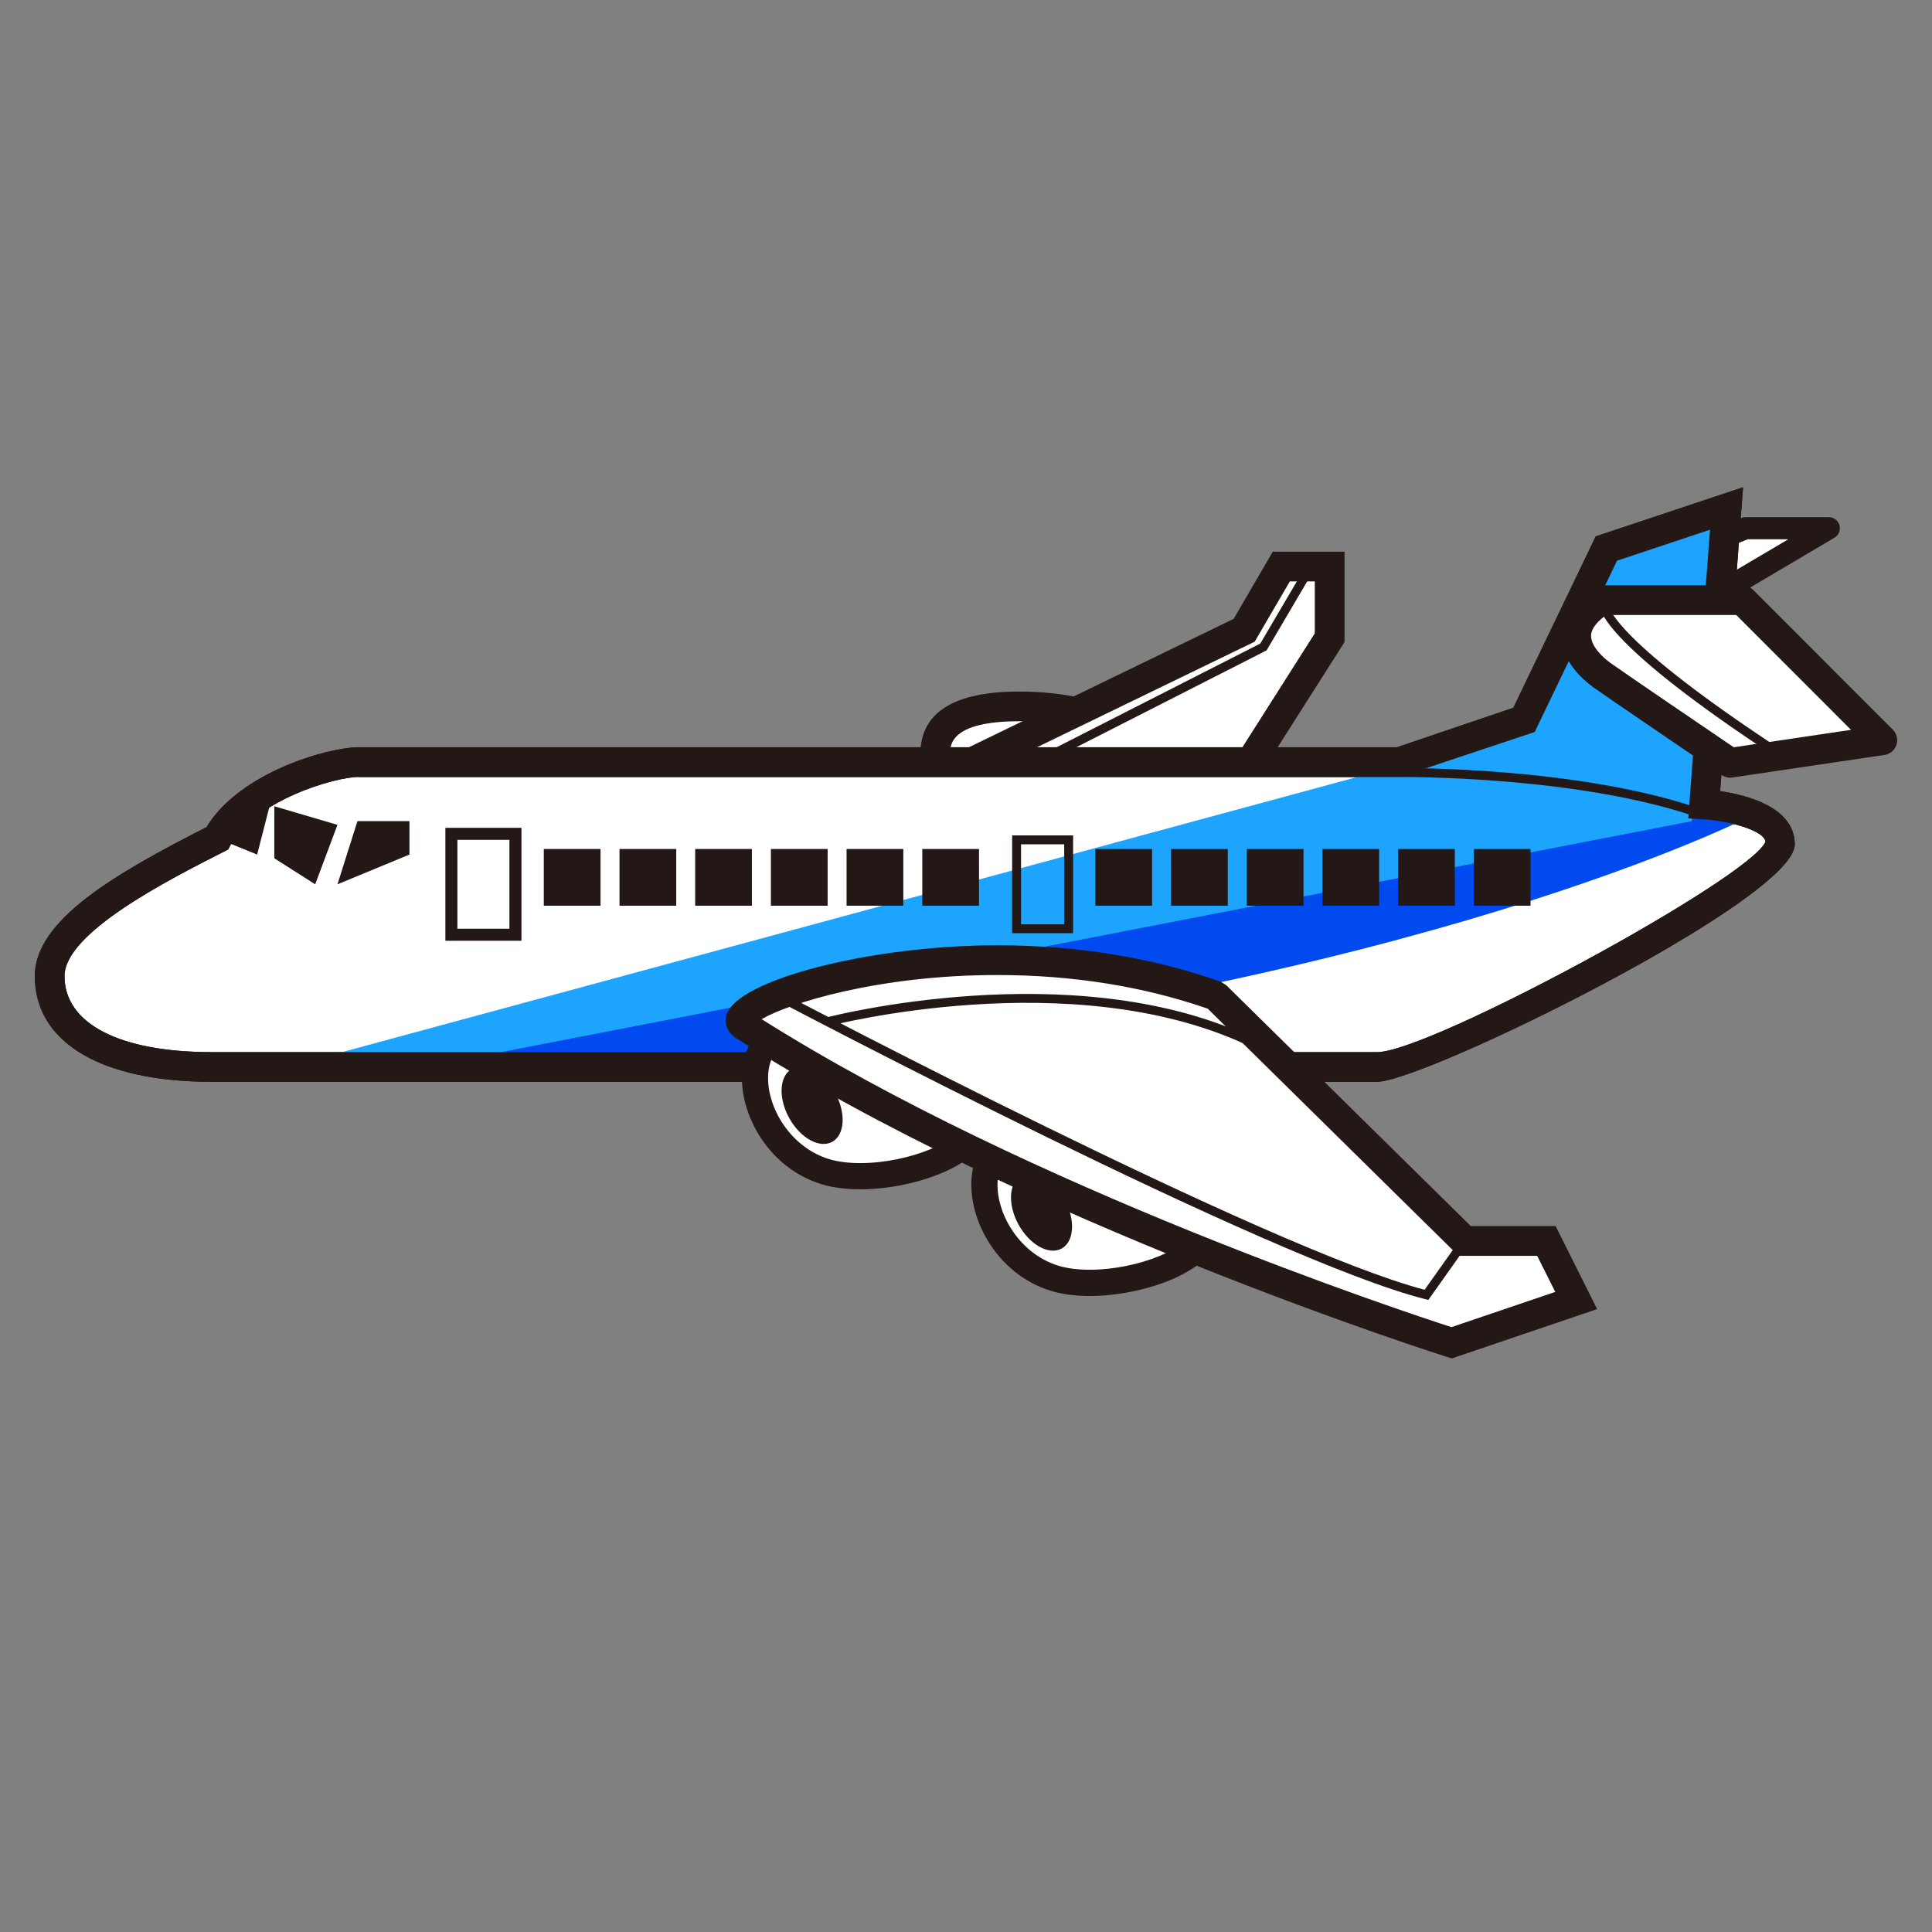 <?xml version="1.0" encoding="UTF-8" standalone="no"?>
<!-- Generated by phantom_svg. -->

<svg
   xmlns:dc="http://purl.org/dc/elements/1.1/"
   xmlns:cc="http://creativecommons.org/ns#"
   xmlns:rdf="http://www.w3.org/1999/02/22-rdf-syntax-ns#"
   xmlns:svg="http://www.w3.org/2000/svg"
   xmlns="http://www.w3.org/2000/svg"
   xmlns:sodipodi="http://sodipodi.sourceforge.net/DTD/sodipodi-0.dtd"
   xmlns:inkscape="http://www.inkscape.org/namespaces/inkscape"
   width="64px"
   height="64px"
   viewBox="0 0 64 64"
   preserveAspectRatio="none"
   version="1.1"
   id="svg61"
   sodipodi:docname="ascend_1.svg"
   inkscape:version="0.92.1 r15371">
  <rect x="0" y="0" width="64" height="64" fill="#808080" stroke="none"/>
  <defs
     id="frame0_defs117" />
  <sodipodi:namedview
     pagecolor="#ffffff"
     bordercolor="#666666"
     borderopacity="1"
     objecttolerance="10"
     gridtolerance="10"
     guidetolerance="10"
     inkscape:pageopacity="0"
     inkscape:pageshadow="2"
     inkscape:window-width="1920"
     inkscape:window-height="1029"
     id="frame0_namedview115"
     showgrid="false"
     inkscape:zoom="3.6875"
     inkscape:cx="-19.254237"
     inkscape:cy="32"
     inkscape:window-x="0"
     inkscape:window-y="27"
     inkscape:window-maximized="1"
     inkscape:current-layer="svg61" />
  <g
     id="frame0_g3"
     transform="translate(0,-1.429)">
    <g
       id="frame0_g5">
      <path
         style="fill:#ffffff"
         d="m 34.932,39.15 c -3.363,-0.85 -2.815,3.755 0,4.622 2.812,0.867 9.91,-2.118 0,-4.622 z"
         id="frame0_path7"
         inkscape:connector-curvature="0" />
      <path
         style="fill:#231815"
         d="m 36.101,44.36 v 0 c -0.489,0 -0.926,-0.059 -1.297,-0.173 -1.823,-0.562 -2.815,-2.48 -2.599,-3.921 0.195,-1.296 1.297,-1.925 2.833,-1.537 3.759,0.949 5.581,2.103 5.416,3.427 -0.179,1.438 -2.643,2.204 -4.354,2.204 z m -1.933,-4.88 c -0.641,0 -1.013,0.308 -1.104,0.915 -0.16,1.062 0.62,2.538 1.995,2.962 0.284,0.088 0.645,0.134 1.041,0.134 1.61,0 3.405,-0.741 3.492,-1.442 0.025,-0.206 -0.084,-1.294 -4.768,-2.478 -0.238,-0.061 -0.46,-0.091 -0.657,-0.091 z"
         id="frame0_path9"
         inkscape:connector-curvature="0" />
    </g>
    <ellipse
       transform="rotate(-28.901,34.502,41.579)"
       style="fill:#231815"
       cx="34.502"
       cy="41.579"
       rx="0.868"
       ry="1.381"
       id="frame0_ellipse11" />
    <g
       id="frame0_g13">
      <path
         style="fill:#ffffff"
         d="m 37.736,26.415 c 0,0.875 -1.775,1.585 -3.969,1.585 -2.192,0 -2.789,-0.71 -2.789,-1.585 0,-0.876 0.597,-1.586 2.789,-1.586 2.193,0 3.969,0.71 3.969,1.586 z"
         id="frame0_path15"
         inkscape:connector-curvature="0" />
      <path
         style="fill:#231815"
         d="m 33.768,28.492 c -2.178,0 -3.281,-0.699 -3.281,-2.077 0,-1.379 1.104,-2.078 3.281,-2.078 2.217,0 4.461,0.714 4.461,2.078 0,1.364 -2.244,2.077 -4.461,2.077 z m 0,-3.171 c -2.297,0 -2.297,0.794 -2.297,1.094 0,0.299 0,1.093 2.297,1.093 2.156,0 3.477,-0.708 3.477,-1.093 0,-0.386 -1.32,-1.094 -3.477,-1.094 z"
         id="frame0_path17"
         inkscape:connector-curvature="0" />
    </g>
    <g
       id="frame0_g19">
      <polygon
         style="fill:#ffffff"
         points="52.648,21.021 56.174,21.528 60.58,18.926 57.824,18.926 "
         id="frame0_polygon21" />
      <path
         style="fill:#231815"
         d="m 56.174,21.895 c -0.018,0 -0.035,-9.76e-4 -0.052,-0.003 l -3.525,-0.508 c -0.164,-0.024 -0.292,-0.154 -0.312,-0.319 -0.021,-0.164 0.072,-0.321 0.226,-0.383 l 5.176,-2.095 c 0.044,-0.018 0.091,-0.027 0.138,-0.027 h 2.756 c 0.165,0 0.31,0.11 0.354,0.27 0.043,0.159 -0.025,0.328 -0.167,0.412 l -4.406,2.603 c -0.057,0.034 -0.121,0.051 -0.187,0.051 z m -2.131,-1.043 2.056,0.296 3.141,-1.855 h -1.344 z"
         id="frame0_path23"
         inkscape:connector-curvature="0" />
    </g>
    <g
       id="frame0_g25">
      <polyline
         style="fill:#ffffff"
         points="25.891,29.737 41.215,22.307 42.445,20.195     44.047,20.195 44.047,22.553 39.676,29.43 25.891,29.43   "
         id="frame0_polyline27" />
      <path
         style="fill:#231815"
         d="m 26.106,30.18 -0.125,-0.258 h -0.089 v -0.185 l -0.215,-0.443 0.215,-0.104 V 28.938 h 0.521 l 14.453,-7.008 1.297,-2.226 h 2.377 v 2.993 l -4.593,7.226 H 26.639 Z M 28.669,28.938 h 10.736 l 4.149,-6.528 V 20.688 h -0.826 l -1.164,1.997 z"
         id="frame0_path29"
         inkscape:connector-curvature="0" />
    </g>
    <g
       id="frame0_g31">
      <path
         style="fill:#ffffff"
         d="m 1.645,33.763 c 0,-1.593 2.704,-3.115 5.552,-4.562 0.903,-1.679 3.721,-2.525 4.678,-2.525 2.432,0 34.485,0 34.485,0 l 4.127,-1.4 2.727,-5.675 3.98,-1.327 -0.738,9.803 c 0,0 2.506,0.147 2.506,1.326 0,1.179 -11.424,7.371 -13.34,7.371 -1.918,0 -35.148,0 -38.611,0 -3.465,0 -5.365,-1.167 -5.365,-3.01 z"
         id="frame0_path33"
         inkscape:connector-curvature="0" />
      <path
         style="fill:#231815"
         d="M 45.621,37.265 H 7.01 c -3.668,0 -5.857,-1.309 -5.857,-3.502 0,-1.86 2.675,-3.398 5.69,-4.935 1.107,-1.831 4.061,-2.646 5.032,-2.646 H 46.278 l 3.854,-1.308 2.728,-5.676 4.881,-1.627 -0.759,10.065 c 0.86,0.125 2.472,0.523 2.472,1.765 0,1.835 -12.288,7.863 -13.832,7.863 z M 11.874,27.167 c -0.777,0 -3.444,0.779 -4.244,2.267 l -0.073,0.136 -0.137,0.07 c -1.846,0.938 -5.283,2.684 -5.283,4.124 0,1.576 1.822,2.518 4.873,2.518 H 45.621 c 1.725,0 12.302,-5.727 12.861,-6.963 -0.014,-0.376 -1.222,-0.702 -2.057,-0.75 l -0.499,-0.03 0.72,-9.563 -3.08,1.027 -2.726,5.674 -4.481,1.493 H 11.874 Z"
         id="frame0_path35"
         inkscape:connector-curvature="0" />
    </g>
    <path
       style="fill:#004aef"
       d="m 58.072,28.425 c 0,0 -11.025,5.744 -34.104,8.082 h -9.401 l 41.887,-8.432 z"
       id="frame0_path37"
       inkscape:connector-curvature="0" />
    <polygon
       style="fill:#1da4ff"
       points="53.111,19.812 50.701,25.368 46.691,26.699 9.521,36.772 14.076,36.772 56.047,28.63 57.162,18.675 "
       id="frame0_polygon39" />
    <path
       style="fill:#231815"
       d="M 45.621,37.265 H 7.01 c -3.668,0 -5.857,-1.309 -5.857,-3.502 0,-1.86 2.675,-3.398 5.69,-4.935 1.107,-1.831 4.061,-2.646 5.032,-2.646 H 46.278 l 3.854,-1.308 2.728,-5.676 4.881,-1.627 -0.759,10.065 c 0.86,0.125 2.472,0.523 2.472,1.765 0,1.835 -12.288,7.863 -13.832,7.863 z M 11.874,27.167 c -0.777,0 -3.444,0.779 -4.244,2.267 l -0.073,0.136 -0.137,0.07 c -1.846,0.938 -5.283,2.684 -5.283,4.124 0,1.576 1.822,2.518 4.873,2.518 H 45.621 c 1.725,0 12.302,-5.727 12.861,-6.963 -0.014,-0.376 -1.222,-0.702 -2.057,-0.75 l -0.499,-0.03 0.72,-9.563 -3.08,1.027 -2.726,5.674 -4.481,1.493 H 11.874 Z"
       id="frame0_path41"
       inkscape:connector-curvature="0" />
    <g
       id="frame0_g43">
      <path
         style="fill:#ffffff"
         d="m 27.332,35.616 c -3.362,-0.85 -2.814,3.755 0,4.623 2.814,0.867 9.911,-2.119 0,-4.623 z"
         id="frame0_path45"
         inkscape:connector-curvature="0" />
      <path
         style="fill:#231815"
         d="m 28.501,40.827 c -4.89e-4,0 -4.89e-4,0 -4.89e-4,0 -0.489,-9.76e-4 -0.926,-0.059 -1.297,-0.173 -1.823,-0.562 -2.815,-2.482 -2.598,-3.922 0.195,-1.296 1.296,-1.925 2.832,-1.537 3.759,0.95 5.583,2.103 5.417,3.428 -0.179,1.438 -2.644,2.204 -4.354,2.204 z m -1.933,-4.881 c -0.641,0 -1.012,0.308 -1.104,0.915 -0.16,1.062 0.62,2.539 1.995,2.963 0.284,0.088 0.644,0.134 1.041,0.134 h 4.89e-4 c 1.61,0 3.405,-0.741 3.492,-1.442 0.026,-0.206 -0.084,-1.295 -4.768,-2.479 -0.239,-0.061 -0.46,-0.091 -0.657,-0.091 z"
         id="frame0_path47"
         inkscape:connector-curvature="0" />
    </g>
    <g
       id="frame0_g49">
      <path
         style="fill:#ffffff"
         d="m 24.642,35.399 c -1.182,-0.758 7.631,-3.815 15.632,-0.984 l 8.246,8.123 h 2.707 l 0.986,1.973 -4.127,1.4 c -10e-7,0 -13.844,-4.357 -23.444,-10.512 z"
         id="frame0_path51"
         inkscape:connector-curvature="0" />
      <path
         style="fill:#231815"
         d="m 48.092,46.429 -0.153,-0.048 c -0.14,-0.044 -14.018,-4.448 -23.562,-10.567 -0.276,-0.177 -0.393,-0.471 -0.306,-0.769 0.341,-1.161 4.779,-2.302 8.961,-2.302 2.65,0 5.143,0.406 7.406,1.208 l 0.182,0.113 8.103,7.981 h 2.81 l 1.374,2.75 z M 25.23,35.19 c 8.882,5.601 21.335,9.712 22.852,10.202 l 3.438,-1.167 -0.599,-1.195 h -2.604 l -8.311,-8.188 C 37.875,34.104 35.529,33.728 33.031,33.728 c -3.942,0 -6.927,0.946 -7.801,1.463 z"
         id="frame0_path53"
         inkscape:connector-curvature="0" />
    </g>
    <polygon
       style="fill:#231815"
       points="8.518,29.737 7.196,29.2 9.087,27.522 "
       id="frame0_polygon55" />
    <polygon
       style="fill:#231815"
       points="9.087,29.86 10.441,30.723 11.179,28.753 9.087,28.138 "
       id="frame0_polygon57" />
    <polygon
       style="fill:#231815"
       points="11.841,28.63 13.564,28.63 13.564,29.737 11.179,30.723 "
       id="frame0_polygon59" />
    <g
       id="frame0_g61">
      <path
         style="fill:#ffffff"
         d="m 53.057,21.311 c -1.656,1.071 -0.436,2.16 0,2.478 0.438,0.317 4.258,2.911 4.258,2.911 l 5.041,-0.748 -4.637,-4.641 h -4.662 z"
         id="frame0_path63"
         inkscape:connector-curvature="0" />
      <path
         style="fill:#231815"
         d="m 57.314,27.191 c -0.098,0 -0.194,-0.029 -0.276,-0.085 -0.156,-0.106 -3.832,-2.602 -4.271,-2.92 -0.323,-0.235 -1.069,-0.874 -1.046,-1.732 0.017,-0.586 0.376,-1.11 1.067,-1.558 0.08,-0.051 0.173,-0.079 0.268,-0.079 h 4.662 c 0.131,0 0.256,0.052 0.349,0.144 l 4.637,4.641 c 0.131,0.132 0.177,0.326 0.119,0.502 -0.059,0.177 -0.212,0.305 -0.396,0.333 l -5.041,0.748 c -0.024,0.004 -0.048,0.005 -0.072,0.005 z m -4.106,-5.389 c -0.246,0.177 -0.494,0.419 -0.502,0.679 -0.009,0.319 0.325,0.679 0.641,0.908 0.375,0.272 3.358,2.3 4.086,2.794 l 3.884,-0.577 -3.802,-3.805 h -4.307 z"
         id="frame0_path65"
         inkscape:connector-curvature="0" />
    </g>
    <g
       id="frame0_g67">
      <path
         style="fill:#231815"
         d="m 17.274,32.593 h -2.52 v -3.741 h 2.52 z m -1.723,-0.797 h 0.926 v -2.147 h -0.926 z"
         id="frame0_path69"
         inkscape:connector-curvature="0" />
      <rect
         x="15.152"
         y="29.25"
         style="fill:#ffffff"
         width="1.723"
         height="2.944"
         id="frame0_rect71" />
    </g>
    <path
       style="fill:#231815"
       d="M 35.548,32.342 H 33.528 v -3.239 h 2.02 z m -1.725,-0.295 h 1.43 v -2.649 h -1.43 z"
       id="frame0_path73"
       inkscape:connector-curvature="0" />
    <g
       id="frame0_g75">
      <rect
         x="18.014"
         y="29.553"
         style="fill:#231815"
         width="1.879"
         height="1.879"
         id="frame0_rect77" />
      <rect
         x="20.522"
         y="29.553"
         style="fill:#231815"
         width="1.879"
         height="1.879"
         id="frame0_rect79" />
      <rect
         x="23.029"
         y="29.553"
         style="fill:#231815"
         width="1.879"
         height="1.879"
         id="frame0_rect81" />
      <rect
         x="25.537"
         y="29.553"
         style="fill:#231815"
         width="1.879"
         height="1.879"
         id="frame0_rect83" />
      <rect
         x="28.044"
         y="29.553"
         style="fill:#231815"
         width="1.879"
         height="1.879"
         id="frame0_rect85" />
      <rect
         x="30.552"
         y="29.553"
         style="fill:#231815"
         width="1.879"
         height="1.879"
         id="frame0_rect87" />
    </g>
    <g
       id="frame0_g89">
      <rect
         x="36.285"
         y="29.553"
         style="fill:#231815"
         width="1.879"
         height="1.879"
         id="frame0_rect91" />
      <rect
         x="38.793"
         y="29.553"
         style="fill:#231815"
         width="1.879"
         height="1.879"
         id="frame0_rect93" />
      <rect
         x="41.301"
         y="29.553"
         style="fill:#231815"
         width="1.879"
         height="1.879"
         id="frame0_rect95" />
      <rect
         x="43.809"
         y="29.553"
         style="fill:#231815"
         width="1.877"
         height="1.879"
         id="frame0_rect97" />
      <rect
         x="46.314"
         y="29.553"
         style="fill:#231815"
         width="1.879"
         height="1.879"
         id="frame0_rect99" />
      <rect
         x="48.822"
         y="29.553"
         style="fill:#231815"
         width="1.879"
         height="1.879"
         id="frame0_rect101" />
    </g>
    <path
       style="fill:#231815"
       d="m 47.316,44.49 -0.099,-0.024 C 42.098,43.184 25.984,34.696 25.822,34.611 l 0.138,-0.262 c 0.161,0.085 16.042,8.45 21.232,9.805 l 1.207,-1.701 0.24,0.171 z"
       id="frame0_path103"
       inkscape:connector-curvature="0" />
    <polygon
       style="fill:#231815"
       points="33.608,26.892 41.748,22.748 43.057,20.524 43.311,20.673 41.959,22.972 41.921,22.992 33.743,27.155 "
       id="frame0_polygon105" />
    <path
       style="fill:#231815"
       d="M 41.239,36.016 C 35.448,33.354 27.533,35.396 27.454,35.418 l -0.075,-0.285 c 0.08,-0.021 8.095,-2.095 13.984,0.615 z"
       id="frame0_path107"
       inkscape:connector-curvature="0" />
    <path
       style="fill:#231815"
       d="m 58.88,26.539 c -5.725,-3.751 -5.875,-4.895 -5.873,-5.012 l 0.295,0.004 -0.147,-0.002 0.147,-0.009 c 0.006,0.045 0.205,1.145 5.74,4.772 z"
       id="frame0_path109"
       inkscape:connector-curvature="0" />
    <path
       style="fill:#231815"
       d="m 56.405,28.563 c -4.011,-1.452 -9.985,-1.395 -10.044,-1.393 l -0.004,-0.295 c 0.062,-0.007 6.085,-0.061 10.147,1.41 z"
       id="frame0_path111"
       inkscape:connector-curvature="0" />
    <ellipse
       transform="rotate(-28.901,26.902,38.044)"
       style="fill:#231815"
       cx="26.902"
       cy="38.044"
       rx="0.868"
       ry="1.381"
       id="frame0_ellipse113" />
  </g>
</svg>
